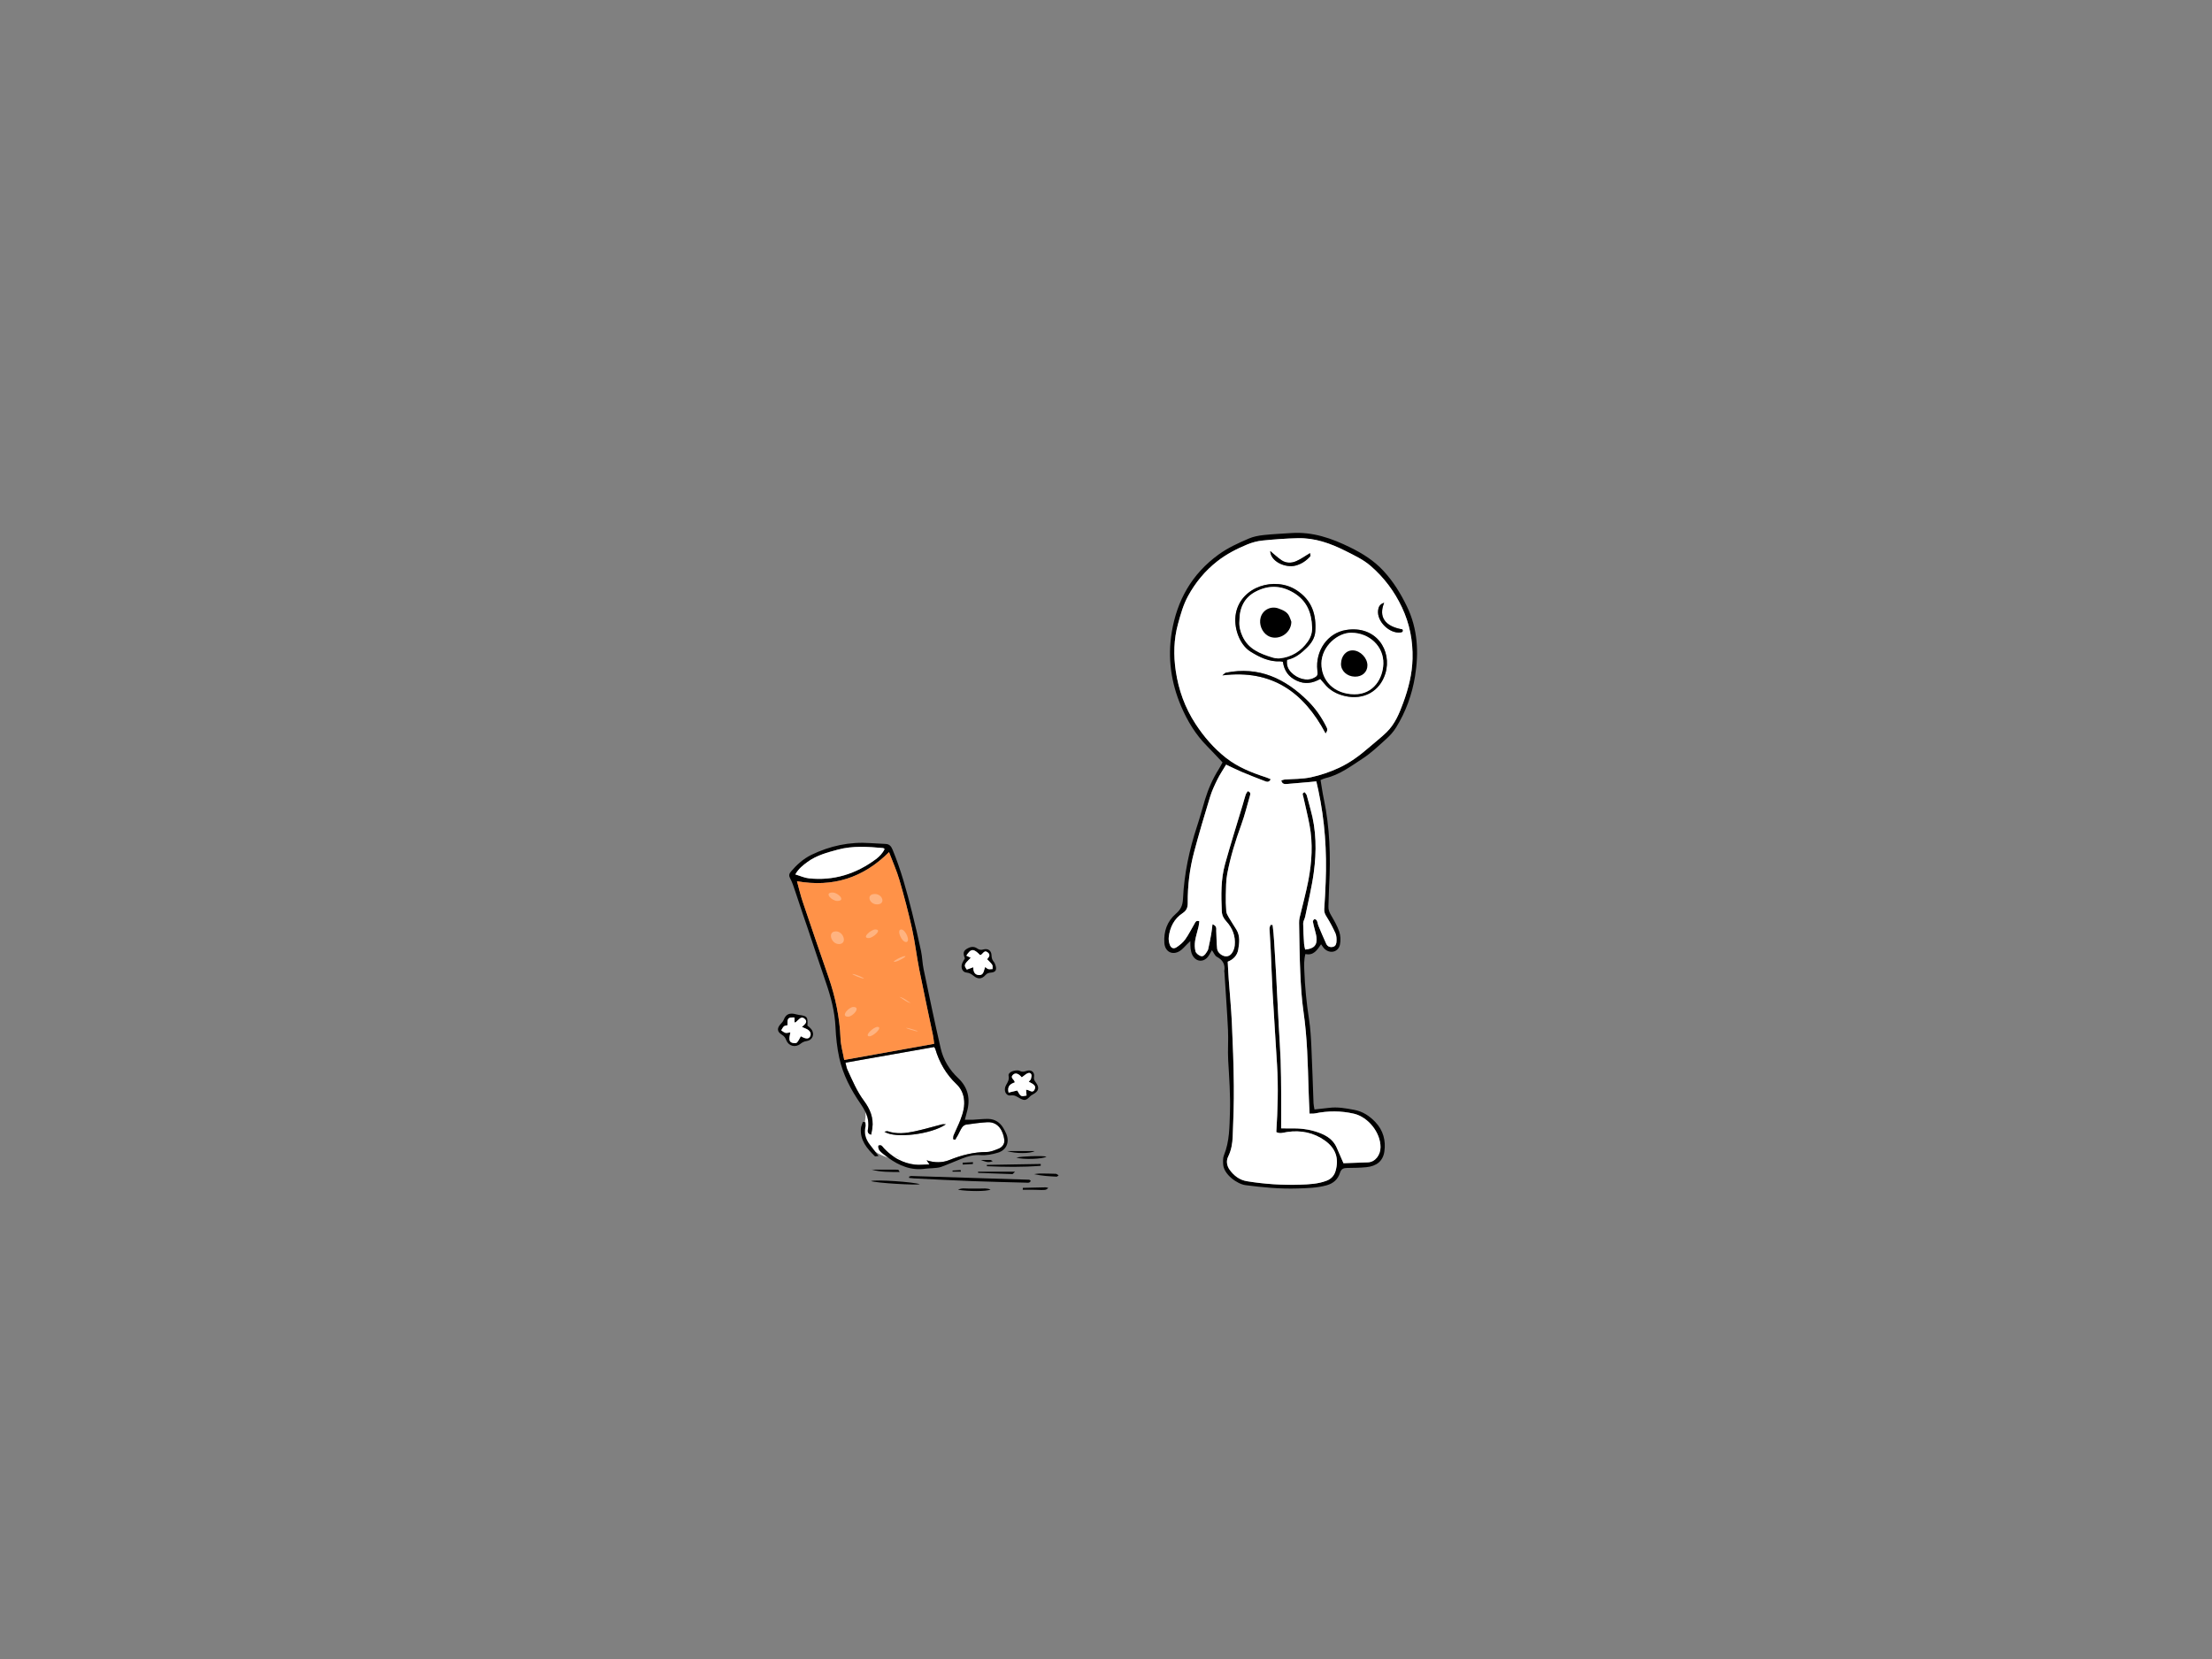 <?xml version="1.0" encoding="utf-8"?>
<!-- Generator: Adobe Illustrator 17.0.0, SVG Export Plug-In . SVG Version: 6.00 Build 0)  -->
<!DOCTYPE svg PUBLIC "-//W3C//DTD SVG 1.1//EN" "http://www.w3.org/Graphics/SVG/1.1/DTD/svg11.dtd">
<svg version="1.1" id="Layer_1" xmlns="http://www.w3.org/2000/svg" xmlns:xlink="http://www.w3.org/1999/xlink" x="0px" y="0px"
	 width="800px" height="600px" viewBox="0 0 800 600" enable-background="new 0 0 800 600" xml:space="preserve">
<rect x="0" y="0" width="800" height="600" fill="#808080" stroke="none"/>
<g>
	<path fill="#FFFFFF" d="M363.218,412.142c-0.38-2.89-2.04-6.54-6.22-6.28c-2.54,0.16-5.08,0.5-7.6,0.87
		c-0.53,0.08-1.13,0.54-1.45,1c-0.59,0.84-0.97,1.82-1.47,2.73c-0.32,0.6-0.69,1.18-1.04,1.76c-0.23-0.08-0.47-0.16-0.71-0.24
		c0.06-0.48,0.01-1.01,0.2-1.44c0.77-1.84,1.69-3.62,2.41-5.48c0.98-2.54,1.72-5.14,1.25-7.94c-0.33-1.98-1.25-3.7-2.64-5.02
		c-3.77-3.56-6.24-7.84-7.69-12.77c-0.07-0.21-0.24-0.39-0.41-0.67c-10.6,1.87-21.19,3.73-32.07,5.66c0.26,1.02,0.35,1.8,0.66,2.47
		c1.81,3.92,3.45,7.9,6.07,11.4c2.14,2.88,3.5,6.11,2.98,9.85c-0.1,0.74-0.28,1.48-0.44,2.34c-1.36-0.39-1.27-1.29-1.14-2
		c0.2-1.09,0.2-2.12,0.06-3.1c-0.16-1.09-0.51-2.12-0.99-3.12c0.15,1.25,0.01,2.45-0.18,3.71c0.06,0.01,0.11,0.02,0.17,0.03
		c0.01,0.56,0.14,1.14,0.02,1.67c-0.56,2.46,0.16,4.56,1.66,6.48c0.62,0.79,1.24,1.6,1.91,2.48c1.38,0.92,3.03,1.64,4.62,2.15
		c-0.63-0.45-1.26-0.93-1.87-1.43c-0.37-0.3-0.77-0.63-1.08-1.01c-0.41-0.5-0.67-1.11-0.54-1.91c1.19-0.49,1.48,0.43,1.99,0.96
		c1.04,1.1,2.16,2.08,3.36,2.9c0.56,0.13,1.12,0.23,1.68,0.29c0.52,0.06,0.62,0.72,0.3,0.92c1.78,0.93,3.74,1.55,5.86,1.8
		c1.63,0.19,3.31-0.04,5.27-0.08c-0.48-0.71-0.75-1.1-1.02-1.49c2.84,0.93,5.64,0.95,8.28-0.11c4.35-1.76,8.76-2.87,13.47-2.89
		c1.39-0.01,2.8-0.62,4.14-1.13C362.488,414.932,363.428,413.722,363.218,412.142z M319.858,409.302c0.55-0.09,0.92-0.26,1.19-0.17
		c3.24,1.1,6.5,0.74,9.71,0.05c3.35-0.72,6.64-1.7,9.96-2.55c0.28-0.08,0.6-0.01,1.37-0.01
		C336.868,410.262,323.658,411.852,319.858,409.302z"/>
	<path fill="#FFFFFF" d="M312.518,400.212c-0.22-0.61,0.75-0.87,0.97-0.27c0.54,1.45,0.79,3.04,0.59,4.6
		c-0.03,0.24-0.07,0.49-0.11,0.74c-0.16-1.09-0.51-2.12-0.99-3.12C312.908,401.532,312.768,400.882,312.518,400.212z"/>
	<path fill="#FFFFFF" d="M314.648,414.052c0.62,0.79,1.24,1.6,1.91,2.48c-1.16-0.77-2.12-1.67-2.7-2.69
		c-1.1-1.95-1.61-3.87-1.33-6.09c0.08-0.65,0.18-1.27,0.27-1.88c0.06,0.01,0.11,0.02,0.17,0.03c0.01,0.56,0.14,1.14,0.02,1.67
		C312.428,410.032,313.148,412.132,314.648,414.052z"/>
	<path fill="#FFFFFF" d="M325.018,419.402c-0.08,0.07-0.18,0.09-0.3,0.08c-1.03-0.12-2.26-0.39-3.54-0.8
		c-0.63-0.45-1.26-0.93-1.87-1.43c-0.37-0.3-0.77-0.63-1.08-1.01c1.47,0.92,3.13,1.58,4.81,1.95c0.56,0.13,1.12,0.23,1.68,0.29
		C325.238,418.542,325.338,419.202,325.018,419.402z"/>
	<path d="M363.888,409.972c-0.3-0.66-0.62-1.31-0.98-1.93c-1.22-2.08-3.04-3.31-5.46-3.37c-1.82-0.04-3.65,0.2-5.48,0.29
		c-0.92,0.04-1.84,0-3.01,0c0.28-1.08,0.48-1.92,0.72-2.75c1.37-4.71,0.47-8.89-3.13-12.29c-3.19-3-5.38-6.61-6.34-10.8
		c-2.19-9.49-4.17-19.02-6.16-28.56c-0.46-2.18-0.49-4.45-0.95-6.64c-0.99-4.68-2.08-9.35-3.25-13.99
		c-1.93-7.67-3.99-15.3-7.03-22.63c-0.51-1.25-1.15-2.03-2.55-2.08c-1.84-0.07-3.67-0.17-5.5-0.3c-7.51-0.54-14.62,0.99-21.35,4.26
		c-2.9,1.42-5.28,3.58-7.37,6.04c-0.72,0.83-0.81,1.51-0.23,2.55c0.76,1.38,1.22,2.94,1.74,4.45c0.98,2.87,1.91,5.75,2.88,8.63
		c0.56,1.66,1.15,3.32,1.71,4.98c2.16,6.44,4.28,12.89,6.49,19.31c1.84,5.31,3.27,10.66,3.53,16.32c0.17,3.74,0.57,7.51,1.37,11.15
		c1.33,6.07,4.2,11.53,7.72,16.62c0.66,0.96,1.26,1.93,1.72,2.93c0.48,1,0.83,2.03,0.99,3.12c0.14,0.98,0.14,2.01-0.06,3.1
		c-0.13,0.71-0.22,1.61,1.14,2c0.16-0.86,0.34-1.6,0.44-2.34c0.52-3.74-0.84-6.97-2.98-9.85c-2.62-3.5-4.26-7.48-6.07-11.4
		c-0.31-0.67-0.4-1.45-0.66-2.47c10.88-1.93,21.47-3.79,32.07-5.66c0.17,0.28,0.34,0.46,0.41,0.67c1.45,4.93,3.92,9.21,7.69,12.77
		c1.39,1.32,2.31,3.04,2.64,5.02c0.47,2.8-0.27,5.4-1.25,7.94c-0.72,1.86-1.64,3.64-2.41,5.48c-0.19,0.43-0.14,0.96-0.2,1.44
		c0.24,0.08,0.48,0.16,0.71,0.24c0.35-0.58,0.72-1.16,1.04-1.76c0.5-0.91,0.88-1.89,1.47-2.73c0.32-0.46,0.92-0.92,1.45-1
		c2.52-0.37,5.06-0.71,7.6-0.87c4.18-0.26,5.84,3.39,6.22,6.28c0.21,1.58-0.73,2.79-2.2,3.36c-1.34,0.51-2.75,1.12-4.14,1.13
		c-4.71,0.02-9.12,1.13-13.47,2.89c-2.64,1.06-5.44,1.04-8.28,0.11c0.27,0.39,0.54,0.78,1.02,1.49c-1.96,0.04-3.64,0.27-5.27,0.08
		c-2.12-0.25-4.08-0.87-5.86-1.8c-0.68-0.35-1.34-0.76-1.98-1.21c-1.2-0.82-2.32-1.8-3.36-2.9c-0.51-0.53-0.8-1.45-1.99-0.96
		c-0.13,0.8,0.13,1.41,0.54,1.91c0.31,0.38,0.71,0.71,1.08,1.01c0.61,0.5,1.24,0.98,1.87,1.43c4,2.9,8.38,4.78,13.69,3.97
		c0.79-0.12,1.6-0.07,2.39-0.16c1.03-0.11,2.11-0.11,3.06-0.45c2.55-0.93,5.03-2.03,7.56-3.02c2.15-0.84,4.28-1.44,6.72-1.25
		c2.09,0.15,4.31-0.28,6.34-0.9C364.078,415.922,365.218,412.942,363.888,409.972z M292.008,311.762c3.29-2.42,7.15-3.44,11.01-4.48
		c5.42-1.46,10.9-1.05,16.39-0.57c0.13,0.01,0.25,0.16,0.52,0.35c-0.7,1.51-1.9,2.73-3.16,3.67c-7.19,5.34-15.25,7.88-24.23,6.93
		c-1.61-0.17-3.15-0.9-4.9-1.42C288.838,314.132,290.418,312.942,292.008,311.762z M305.328,383.342c-0.47-2.63-1.24-5.19-1.34-7.77
		c-0.31-7.66-1.86-15.03-4.36-22.24c-3.14-9.05-6.26-18.11-9.31-27.19c-0.81-2.4-1.38-4.88-2.08-7.43
		c12.94,2.26,23.92-1.16,33.29-10.53c1.34,3.56,2.79,6.75,3.76,10.09c1.69,5.82,3.25,11.69,4.56,17.61
		c1.09,4.9,1.65,9.92,2.63,14.85c1.57,7.9,3.29,15.77,4.93,23.66c0.19,0.92,0.27,1.86,0.45,3.11
		C326.948,379.462,316.228,381.382,305.328,383.342z"/>
	<path fill="#FFFFFF" d="M319.929,307.063c-0.7,1.51-1.9,2.73-3.16,3.67c-7.19,5.34-15.25,7.88-24.23,6.93
		c-1.61-0.17-3.15-0.9-4.9-1.42c1.2-2.11,2.78-3.3,4.37-4.48c3.29-2.42,7.15-3.44,11.01-4.48c5.42-1.46,10.9-1.05,16.39-0.57
		C319.539,306.723,319.659,306.873,319.929,307.063z"/>
	<path fill="#FF9248" d="M337.859,377.503c-10.91,1.96-21.63,3.88-32.53,5.84c-0.47-2.63-1.24-5.19-1.34-7.77
		c-0.31-7.66-1.86-15.03-4.36-22.24c-3.14-9.05-6.26-18.11-9.31-27.19c-0.81-2.4-1.38-4.88-2.08-7.43
		c12.94,2.26,23.92-1.16,33.29-10.53c1.34,3.56,2.79,6.75,3.76,10.09c1.69,5.82,3.25,11.69,4.56,17.61
		c1.09,4.9,1.65,9.92,2.63,14.85c1.57,7.9,3.29,15.77,4.93,23.66C337.599,375.313,337.679,376.253,337.859,377.503z"/>
	<path d="M374.608,391.472c-0.51-0.67-0.79-1.13-0.64-2.07c0.28-1.69-1.03-2.67-2.69-2.1c-0.89,0.3-1.63,0.47-2.49-0.01
		c-0.32-0.19-0.77-0.15-0.93-0.17c-1.77,0.03-3.31,0.92-3.09,1.93c0.31,1.44-0.31,2.32-0.93,3.43c-1.02,1.85-0.05,3.96,1.69,3.69
		c1.41-0.22,2.2,0.43,3.21,0.99c1.78,1.01,2.38,0.86,3.85-0.69c0.25-0.27,0.59-0.47,0.93-0.64
		C375.678,394.682,376.048,393.372,374.608,391.472z M374.238,393.882c-0.77,1.88-2,0.14-3.15,0.25c0.07,0.75,0.12,1.43,0.18,2.09
		c-2.08,0.41-2.08,0.41-3.38-1.83c-1,0.25-2.02,0.49-3.12,0.76c-0.6-2.35,0.7-3.16,2.24-3.69c-0.05-1.06-1.88-1.6-0.62-2.78
		c0.86-0.79,1.96-0.46,3.15,0.95c0.49-0.37,0.98-0.77,1.49-1.12c0.63-0.44,1.41-0.78,1.9-0.06c0.27,0.39,0.07,1.16-0.06,1.73
		c-0.08,0.33-0.45,0.59-0.81,1.03C374.178,392.252,374.668,392.862,374.238,393.882z"/>
	<path fill="#FFFFFF" d="M374.238,393.882c-0.77,1.88-2,0.14-3.15,0.25c0.07,0.75,0.12,1.43,0.18,2.09
		c-2.08,0.41-2.08,0.41-3.38-1.83c-1,0.25-2.02,0.49-3.12,0.76c-0.6-2.35,0.7-3.16,2.24-3.69c-0.05-1.06-1.88-1.6-0.62-2.78
		c0.86-0.79,1.96-0.46,3.15,0.95c0.49-0.37,0.98-0.77,1.49-1.12c0.63-0.44,1.41-0.78,1.9-0.06c0.27,0.39,0.07,1.16-0.06,1.73
		c-0.08,0.33-0.45,0.59-0.81,1.03C374.178,392.252,374.668,392.862,374.238,393.882z"/>
	<path d="M360.098,349.332c-0.15-0.52-0.35-1.09-0.7-1.5c-0.6-0.7-0.77-1.42-0.8-2.36c-0.05-1.68-1.32-2.57-2.93-2.09
		c-0.89,0.26-1.51,0.15-2.21-0.34c-1.38-0.97-2.72-0.59-4,0.25c-1.43,0.93-0.88,2.19-0.5,3.32c-0.39,0.72-0.82,1.31-1.04,1.98
		c-0.49,1.49,0.22,3.03,1.61,3.14c1.14,0.1,1.85,0.6,2.67,1.26c1.51,1.21,2.91,1.11,4.19-0.33c0.6-0.68,1.19-0.84,2.03-0.91
		C360.028,351.612,360.508,350.862,360.098,349.332z M358.968,350.472c-0.51,0.01-1.04,0.11-1.53,0.01
		c-0.35-0.07-0.64-0.41-1.14-0.76c-0.54,1.27-0.45,3.04-2.3,2.92c-1.56-0.11-2-1.29-2-2.83c-0.92,0.33-1.64,0.59-2.34,0.85
		c-1.12-1.61-1.07-1.78,1.42-4.28c-0.65-0.31-1.16-0.56-1.59-0.76c1.69-2.64,2.65-2.62,4.96-0.21c1-0.05,1.34-2.09,2.76-0.98
		c1.21,0.95,0.37,1.79-0.21,2.47c0.71,0.76,1.4,1.33,1.85,2.04C359.098,349.322,358.948,349.952,358.968,350.472z"/>
	<path fill="#FFFFFF" d="M358.968,350.472c-0.51,0.01-1.04,0.11-1.53,0.01c-0.35-0.07-0.64-0.41-1.14-0.76
		c-0.54,1.27-0.45,3.04-2.3,2.92c-1.56-0.11-2-1.29-2-2.83c-0.92,0.33-1.64,0.59-2.34,0.85c-1.12-1.61-1.07-1.78,1.42-4.28
		c-0.65-0.31-1.16-0.56-1.59-0.76c1.69-2.64,2.65-2.62,4.96-0.21c1-0.05,1.34-2.09,2.76-0.98c1.21,0.95,0.37,1.79-0.21,2.47
		c0.71,0.76,1.4,1.33,1.85,2.04C359.098,349.322,358.948,349.952,358.968,350.472z"/>
	<path d="M293.358,372.152c-0.4-0.49-0.93-0.86-1.35-1.25c0.21-3.12-0.12-3.49-3.11-3.85c-0.62-0.07-1.23-0.33-1.85-0.41
		c-1.92-0.25-2.9,0.41-3.64,2.25c-0.2,0.48-0.55,0.91-0.92,1.29c-1.57,1.62-1.54,2.93,0.33,4.07c0.81,0.5,1.2,1.06,1.54,1.93
		c0.85,2.16,3.29,2.8,5.13,1.33c0.72-0.58,1.38-0.87,2.29-1.02C293.968,376.152,294.768,373.862,293.358,372.152z M293.058,374.672
		c-0.4,1.02-1.33,1.17-2.81,0.43c-0.14-0.07-0.27-0.18-0.41-0.25c-0.06-0.03-0.15-0.02-0.24-0.03c-0.44,0.76-0.79,1.62-1.39,2.24
		c-0.28,0.28-1.08,0.22-1.59,0.1c-1.19-0.3-1.37-1.15-0.77-3.79c-0.76,0.09-1.32,0.3-1.79,0.17c-0.55-0.15-1.02-0.59-1.52-0.91
		c0.32-0.49,0.56-1.08,0.98-1.45c0.32-0.27,0.88-0.28,1.31-0.4c-0.13-2.58,0.13-2.87,2.53-2.79v1.8c0.24-0.06,0.39-0.06,0.48-0.13
		c0.47-0.41,0.9-0.87,1.38-1.26c0.68-0.55,1.32-0.43,1.91,0.17c0.64,0.65,0.5,1.28-0.08,1.88c-0.27,0.28-0.56,0.53-1.01,0.97
		c0.61,0.26,1.08,0.45,1.54,0.66C292.898,372.672,293.448,373.652,293.058,374.672z"/>
	<path fill="#FFFFFF" d="M293.058,374.672c-0.4,1.02-1.33,1.17-2.81,0.43c-0.14-0.07-0.27-0.18-0.41-0.25
		c-0.06-0.03-0.15-0.02-0.24-0.03c-0.44,0.76-0.79,1.62-1.39,2.24c-0.28,0.28-1.08,0.22-1.59,0.1c-1.19-0.3-1.37-1.15-0.77-3.79
		c-0.76,0.09-1.32,0.3-1.79,0.17c-0.55-0.15-1.02-0.59-1.52-0.91c0.32-0.49,0.56-1.08,0.98-1.45c0.32-0.27,0.88-0.28,1.31-0.4
		c-0.13-2.58,0.13-2.87,2.53-2.79v1.8c0.24-0.06,0.39-0.06,0.48-0.13c0.47-0.41,0.9-0.87,1.38-1.26c0.68-0.55,1.32-0.43,1.91,0.17
		c0.64,0.65,0.5,1.28-0.08,1.88c-0.27,0.28-0.56,0.53-1.01,0.97c0.61,0.26,1.08,0.45,1.54,0.66
		C292.898,372.672,293.448,373.652,293.058,374.672z"/>
	<path d="M328.778,425.543c0.276-0.078,0.554-0.231,0.828-0.222c14.188,0.432,28.375,0.877,42.562,1.337
		c0.187,0.006,0.367,0.218,0.638,0.389c-0.407,0.928-1.175,0.693-1.825,0.676c-6.598-0.178-13.199-0.317-19.794-0.569
		c-6.851-0.262-13.697-0.636-20.545-0.969c-0.616-0.03-1.228-0.118-1.842-0.179C328.792,425.851,328.785,425.697,328.778,425.543z"
		/>
	<path d="M342.088,406.622c-5.22,3.64-18.43,5.23-22.23,2.68c0.55-0.09,0.92-0.26,1.19-0.17c3.24,1.1,6.5,0.74,9.71,0.05
		c3.35-0.72,6.64-1.7,9.96-2.55C340.998,406.552,341.318,406.622,342.088,406.622z"/>
	<path d="M317.738,418.072c-0.71,0.05-1.19,0.23-1.35,0.08c-2.83-2.79-5.4-5.74-5.03-10.11c0.07-0.78,0.47-1.53,0.71-2.3
		c0.24,0.04,0.49,0.08,0.73,0.13c0.06,0.01,0.11,0.02,0.17,0.03c0.01,0.56,0.14,1.14,0.02,1.67c-0.56,2.46,0.16,4.56,1.66,6.48
		c0.62,0.79,1.24,1.6,1.91,2.48C316.938,417.022,317.318,417.532,317.738,418.072z"/>
	<path d="M314.993,427.144c2.099-0.611,15.515,0.354,17.667,1.138C331.464,428.711,316.856,427.862,314.993,427.144z"/>
	<path d="M376.381,421.621c-6.48,0.544-12.967,0.422-19.455,0.158c-0.003-0.16-0.005-0.321-0.008-0.481
		c6.495-0.111,12.99-0.221,19.485-0.332C376.396,421.185,376.388,421.403,376.381,421.621z"/>
	<path d="M325.387,423.883c-3.563-0.029-6.875,0.054-10.133-0.875c3.188,0,6.375-0.006,9.563,0.024
		C324.941,423.033,325.063,423.386,325.387,423.883z"/>
	<path d="M364.213,416.304c3.528,0,6.583,0,9.995,0C372.505,417.265,367.375,417.243,364.213,416.304z"/>
	<path d="M369.924,429.606c2.755-0.067,5.51-0.142,8.265-0.191c0.294-0.005,0.591,0.138,0.946,0.227
		c-0.924,0.829-0.923,0.809-4.615,0.669c-1.54-0.059-3.083-0.01-4.625-0.01C369.905,430.069,369.914,429.837,369.924,429.606z"/>
	<path d="M378.477,418.315c-1.354,0.899-8.476,1.128-10.907,0.35C369.601,418.154,377.002,417.917,378.477,418.315z"/>
	<path d="M353.714,423.77c4.307,0,8.614,0,13.376,0c-0.557,0.504-0.768,0.857-0.967,0.851c-4.118-0.119-8.234-0.279-12.351-0.431
		C353.753,424.05,353.733,423.91,353.714,423.77z"/>
	<path d="M358.241,430.225c-1.334,0.703-8.174,0.69-11.781,0.057c1.492-0.739,2.714-0.396,3.877-0.417
		c1.354-0.024,2.709-0.027,4.063-0.003C355.601,429.882,356.849,429.63,358.241,430.225z"/>
	<path d="M382.871,425.058c-0.363,0.257-0.546,0.5-0.718,0.492c-2.701-0.126-5.401-0.285-8.147-0.897
		c0.638-0.081,1.277-0.228,1.915-0.229c1.969-0.005,3.938,0.026,5.905,0.096C382.134,424.531,382.431,424.823,382.871,425.058z"/>
	<path d="M351.857,420.971c-1.223,0.071-2.445,0.142-3.668,0.213c-0.013-0.225-0.026-0.45-0.038-0.675
		c1.246-0.064,2.493-0.129,3.739-0.193C351.878,420.534,351.867,420.753,351.857,420.971z"/>
	<path d="M354.716,419.516c1.166,0,2.333-0.012,3.498,0.012c0.179,0.004,0.355,0.173,0.826,0.418
		C357.282,420.72,356.013,419.974,354.716,419.516z"/>
	<path d="M347.525,423.735c-1.007,0-2.013,0-3.02,0c-0.005-0.131-0.01-0.263-0.015-0.394c0.971-0.06,1.942-0.12,2.913-0.181
		C347.443,423.352,347.484,423.544,347.525,423.735z"/>
	<path fill="#FFB380" d="M317.36,371.39c-1.497,0-4.967,3.403-2.918,3.403C315.939,374.792,319.409,371.39,317.36,371.39z"/>
	<path fill="#FFB380" d="M325.19,360.552c0.478,0,2.878,2.206,4.292,2.206C329.004,362.758,326.605,360.552,325.19,360.552z"/>
	<path fill="#FFB380" d="M327.769,371.741c-0.529,0,3.137,1.271,4.137,1.271C332.435,373.012,328.77,371.741,327.769,371.741z"/>
	<path fill="#FFB380" d="M308.357,352.26c-0.63,0,3.012,1.637,4.01,1.637C312.997,353.897,309.354,352.26,308.357,352.26z"/>
	<path fill="#FFB380" d="M327.286,345.779c-1.081,0-4.896,2.091-3.83,2.091C324.537,347.871,328.352,345.779,327.286,345.779z"/>
	<path fill="#FFB380" d="M316.547,336.152c-1.501,0-5.14,3.12-2.364,3.12C315.683,339.272,319.322,336.152,316.547,336.152z"/>
	<path fill="#FFB380" d="M302.321,336.844c-3.18,0-1.739,4.595,1.072,4.595C306.573,341.439,305.132,336.844,302.321,336.844z"/>
	<path fill="#FFB380" d="M316.419,323.326c-3.293,0-2.057,3.758,0.751,3.758C320.462,327.084,319.227,323.326,316.419,323.326z"/>
	<path fill="#FFB380" d="M301.121,322.79c-3.278,0-0.297,3.043,1.686,3.043C306.085,325.833,303.104,322.79,301.121,322.79z"/>
	<path fill="#FFB380" d="M325.93,336.156c-1.78,0,0.096,4.542,1.74,4.542C329.45,340.698,327.574,336.156,325.93,336.156z"/>
	<path fill="#FFB380" d="M308.635,364.186c-1.691,0-4.797,3.515-1.907,3.515C308.419,367.701,311.525,364.186,308.635,364.186z"/>
	<path d="M508.812,219.273c-2.253-4.643-4.911-8.942-8.406-12.743c-3.407-3.72-7.559-6.33-12.038-8.535
		c-6.742-3.328-13.688-5.739-21.367-5.21c-3.344,0.232-6.686,0.363-10.012,0.725c-1.803,0.204-3.678,0.546-5.329,1.263
		c-3.794,1.635-7.539,3.311-10.955,5.792c-9.683,7.03-15.031,16.544-16.94,28.167c-1.504,9.229-0.243,18.158,3.413,26.732
		c2.273,5.314,5.232,10.217,9.353,14.357c1.902,1.908,3.714,3.904,5.615,5.912c-0.483,0.863-0.905,1.727-1.417,2.53
		c-2.14,3.409-3.742,7.047-4.908,10.88c-0.987,3.206-1.824,6.454-2.88,9.639c-2.824,8.54-4.671,17.284-5.091,26.259
		c-0.115,2.409-0.797,3.899-2.579,5.433c-3.15,2.715-4.443,6.396-4.163,10.531c0.214,3.213,2.893,4.612,5.588,2.931
		c0.989-0.606,1.744-1.605,2.605-2.422l1.197-1.163c0.033,1.131-0.008,1.94,0.101,2.722c0.119,0.782,0.267,1.604,0.617,2.289
		c1.342,2.67,4.28,2.792,5.917,0.296c0.429-0.654,0.79-1.349,1.179-2.013c0.686,0.95,1.061,2.016,1.795,2.406
		c2.184,1.152,3.07,2.795,2.665,5.189c-0.032,0.15,0.055,0.311,0.063,0.471c0.44,6.937,0.959,13.865,1.289,20.811
		c0.177,3.663-0.137,7.359,0.07,11.032c0.36,6.216,0.83,12.433,0.63,18.671c-0.177,5.268-0.113,10.55-2.166,15.58
		c-0.394,0.974-0.341,2.175-0.287,3.266c0.196,3.713,5.157,7.165,8.052,7.547c6.279,0.821,12.561,1.412,18.884,1.204
		c3.502-0.119,7.003-0.188,10.458-1.138c2.51-0.694,4.122-2.21,4.846-4.5c0.482-1.503,1.306-1.761,2.616-1.782
		c2.321-0.026,4.641-0.043,6.945-0.279c3.696-0.367,6.003-2.223,6.503-5.666c0.577-3.952-0.419-7.657-3.236-10.628
		c-2.108-2.211-4.525-3.856-7.716-4.452c-3.002-0.554-5.945-1.096-9-0.72c-1.723,0.215-3.446,0.39-5.319,0.593
		c-0.137-0.862-0.318-1.545-0.347-2.245c-0.262-6.785-0.453-13.568-0.775-20.354c-0.152-3.342-0.343-6.706-0.855-10.013
		c-0.895-5.853-1.5-11.733-1.704-17.646c-0.073-1.882-0.165-3.793,0.387-5.965c2.951,0.673,4.271-1.448,5.682-3.528
		c0.461,0.647,0.734,1.141,1.108,1.526c2.02,2.079,5.171,1.365,5.721-1.447c0.292-1.496,0.217-3.237-0.272-4.674
		c-0.72-2.091-1.872-4.048-2.994-5.974c-0.596-1.009-0.962-1.964-0.905-3.143c0.126-2.468,0.112-4.949,0.247-7.417
		c0.593-10.573,0.256-21.079-1.934-31.481c-0.478-2.237-0.775-4.502-1.162-6.788c0.754-0.289,1.248-0.562,1.78-0.684
		c5.118-1.176,9.224-4.347,13.474-7.105c3.12-2.035,5.858-4.686,8.645-7.196c1.287-1.161,2.477-2.524,3.398-3.991
		c3.543-5.699,5.804-11.967,6.869-18.532C513.171,235.938,512.754,227.411,508.812,219.273z M507.517,254.098
		c-1.427,3.91-3.013,7.777-6.066,10.743c-2.059,2-4.355,3.747-6.522,5.636c-3.261,2.843-6.759,5.403-10.666,7.216
		c-3.222,1.493-6.679,2.673-10.151,3.423c-3.09,0.675-6.349,0.558-9.533,0.812c-0.35,0.025-0.703,0.2-1.175,0.343
		c0.282,1.264,1.121,1.346,2.002,1.269c2.784-0.22,5.568-0.479,8.351-0.719c0.701-0.06,1.402-0.15,2.314-0.237
		c0.263,1.164,0.508,2.228,0.742,3.301c2.332,10.925,3.092,21.977,2.64,33.122c-0.138,3.268-0.285,6.547-0.522,9.813
		c-0.076,1.129,0.332,1.915,0.919,2.834c1.183,1.877,2.224,3.862,3.145,5.886c0.378,0.836,0.413,1.886,0.379,2.826
		c-0.032,0.86-0.227,1.827-1.29,2.071c-1.054,0.245-1.969-0.118-2.425-1.085c-0.999-2.175-1.927-4.379-2.845-6.582
		c-0.241-0.594-0.282-1.264-0.554-1.828c-0.126-0.272-0.661-0.59-0.883-0.513c-0.261,0.096-0.589,0.612-0.553,0.892
		c0.136,0.942,0.443,1.867,0.659,2.8c0.227,0.923,0.513,1.848,0.63,2.789c0.349,2.865-0.851,4.218-4.076,4.512
		c-0.13-0.662-0.34-1.335-0.39-2.026c-0.154-2.462-0.318-4.945-0.333-7.415c0.002-0.82,0.554-1.632,0.726-2.48
		c1.077-5.315,2.384-10.597,3.112-15.967c1.041-7.646,0.952-15.308-1.179-22.83c-0.476-1.687-0.871-3.403-1.367-5.08
		c-0.124-0.422-0.499-0.757-0.734-1.111c-1.155,0.333-0.635,1.041-0.523,1.582c0.75,3.431,1.611,6.844,2.261,10.294
		c1.273,6.689,0.836,13.384-0.42,20.016c-0.866,4.538-2.121,9-3.176,13.505c-0.139,0.608-0.188,1.257-0.177,1.888
		c0.113,5.992,0.156,11.984,0.43,17.968c0.212,4.704,0.483,9.428,1.156,14.078c1.373,9.441,1.566,18.935,1.848,28.44
		c0.071,2.711,0.222,5.414,0.357,8.476c0.58-0.022,1.319,0.049,2.022-0.091c4.685-0.962,9.345-0.964,14.03,0.123
		c5.133,1.205,9.622,6.8,9.606,12.091c-0.001,2.82-1.899,5.413-4.59,5.494c-3.022,0.096-6.044,0.212-8.805,0.312
		c-0.881-2.013-1.646-3.724-2.371-5.445c-1.546-3.723-4.815-5.17-8.341-6.191c-1.524-0.442-3.12-0.695-4.708-0.848
		c-1.658-0.154-3.329-0.078-4.999-0.103l-2.13-0.031c0.01-4.15,0.049-8.21,0.018-12.261c-0.03-4.161-0.05-8.312-0.199-12.464
		c-0.151-4.073-0.452-8.137-0.673-12.211c-0.221-4.074-0.422-8.147-0.633-12.211c-0.22-4.154-0.38-8.306-0.68-12.451
		c-0.292-3.985-0.374-7.996-0.917-11.955c-0.25-0.004-0.51-0.007-0.76-0.021c-0.127,0.468-0.383,0.924-0.36,1.385
		c0.113,2.552,0.316,5.095,0.439,7.657c0.245,5.184,0.39,10.367,0.685,15.552c0.494,8.698,1.088,17.377,1.602,26.076
		c0.493,8.068,0.236,16.125-0.271,24.249c1.29,0.719,2.608,0.178,3.921-0.013c4.961-0.748,9.658,0.23,13.667,3.108
		c3.989,2.868,5.096,6.504,3.862,10.937c-0.464,1.673-1.562,2.918-3.272,3.573c-3.047,1.166-6.26,1.309-9.442,1.423
		c-6.484,0.226-12.938-0.207-19.344-1.24c-2.704-0.439-4.701-2.008-6.241-4.111c-1.03-1.415-1.354-3.2-0.551-4.809
		c1.134-2.294,1.529-4.738,1.634-7.187c0.259-6.147,0.468-12.294,0.407-18.446c-0.07-7.592-0.36-15.177-0.71-22.763
		c-0.244-5.264-0.768-10.512-1.142-15.768c-0.15-2.063-0.24-4.134-0.358-6.316c2.132-0.819,3.465-2.36,3.804-4.375
		c0.405-2.415,0.732-4.95-0.675-7.241c-0.909-1.483-1.878-2.928-2.756-4.43c-0.39-0.676-0.839-1.432-0.898-2.183
		c-0.161-1.973-0.213-3.974-0.164-5.963c0.077-2.549,0.045-5.15,0.521-7.633c1.148-6.044,2.953-11.918,5.077-17.708
		c1.25-3.442,2.122-7.02,3.143-10.545c0.179-0.628,0.259-1.297-0.827-1.582c-0.236,0.397-0.572,0.812-0.739,1.289
		c-0.398,1.214-0.716,2.46-1.083,3.685c-2.133,7.11-4.366,14.178-6.36,21.33c-1.561,5.598-1.435,11.371-1.188,17.115
		c0.059,1.421,0.633,2.579,1.607,3.634c2.255,2.443,3.403,5.34,3.074,8.716c-0.059,0.629-0.218,1.267-0.477,1.833
		c-0.703,1.56-1.662,2.216-2.871,2.109c-1.268-0.108-2.851-1.332-3.011-2.684c-0.239-2.133-0.207-4.303-0.327-6.445
		c-0.048-0.811,0.356-1.805-1.354-2.47c-0.17,1.358-0.276,2.506-0.483,3.653c-0.316,1.796-0.672,3.591-1.078,5.365
		c-0.107,0.448-0.422,0.854-0.678,1.26c-0.491,0.773-1.153,1.573-2.108,1.2c-0.726-0.29-1.616-0.984-1.806-1.666
		c-0.313-1.195-0.323-2.545-0.145-3.773c0.265-1.736,0.849-3.408,1.244-5.122c0.16-0.668,0.199-1.357,0.289-1.996
		c-1.244-0.428-1.456,0.399-1.794,0.984c-1.097,1.854-2.046,3.811-3.291,5.553c-0.806,1.129-1.96,2.082-3.122,2.855
		c-1.09,0.724-2.025,0.35-2.477-0.886c-0.317-0.875-0.483-1.887-0.369-2.806c0.422-3.564,1.956-6.602,5.005-8.618
		c1.454-0.959,1.88-2.053,1.855-3.764c-0.05-6.171,0.698-12.301,2.275-18.259c1.777-6.715,3.764-13.367,5.791-20.008
		c0.672-2.2,1.673-4.326,2.703-6.401c0.876-1.777,2.01-3.431,3.107-5.286c1.977,0.919,3.814,1.856,5.702,2.653
		c2.714,1.139,5.468,2.219,8.223,3.27c0.706,0.27,1.541,0.652,2.22-0.638c-0.567-0.238-1.083-0.496-1.63-0.674
		c-5.186-1.685-10.268-3.689-14.569-7.082c-4.331-3.423-7.931-7.556-10.984-12.231c-3.845-5.876-6.142-12.3-7.163-19.136
		c-0.847-5.693-0.744-11.442,0.818-17.1c0.95-3.467,1.9-6.913,3.647-10.088c2.691-4.891,6.122-9.062,10.563-12.538
		c3.328-2.602,6.975-4.469,10.799-6.054c1.751-0.725,3.658-1.237,5.541-1.43c4.207-0.429,8.432-0.738,12.664-0.847
		c6.233-0.17,11.934,1.873,17.424,4.643c3.127,1.586,6.327,3.052,9.023,5.391c4.83,4.191,8.568,9.145,11.314,14.976
		c2.794,5.931,3.996,12.069,3.831,18.577C510.727,243.743,509.391,248.974,507.517,254.098z"/>
	<path fill="#FFFFFF" d="M474.112,281.116c3.471-0.75,6.929-1.93,10.151-3.423c3.907-1.814,7.404-4.373,10.666-7.216
		c2.168-1.889,4.463-3.636,6.522-5.636c3.053-2.966,4.639-6.833,6.066-10.743c1.874-5.123,3.21-10.354,3.34-15.863
		c0.164-6.508-1.037-12.646-3.831-18.577c-2.746-5.83-6.484-10.785-11.314-14.976c-2.696-2.339-5.896-3.806-9.023-5.391
		c-5.49-2.77-11.191-4.813-17.424-4.643c-4.232,0.109-8.457,0.418-12.664,0.847c-1.883,0.193-3.79,0.705-5.541,1.43
		c-3.824,1.585-7.471,3.452-10.799,6.054c-4.441,3.476-7.872,7.647-10.563,12.538c-1.746,3.175-2.696,6.622-3.647,10.088
		c-1.562,5.658-1.665,11.407-0.818,17.1c1.021,6.836,3.318,13.259,7.163,19.136c3.053,4.675,6.653,8.807,10.984,12.231
		c4.301,3.393,9.383,5.396,14.569,7.082c0.547,0.178,1.064,0.435,1.63,0.674c-0.679,1.29-1.513,0.908-2.22,0.638
		c-2.755-1.05-5.51-2.13-8.223-3.27c-1.889-0.797-3.725-1.734-5.702-2.653c-1.097,1.854-2.231,3.508-3.107,5.286
		c-1.03,2.075-2.031,4.201-2.703,6.401c-2.026,6.641-4.013,13.293-5.791,20.008c-1.576,5.958-2.325,12.088-2.275,18.259
		c0.025,1.711-0.401,2.805-1.855,3.764c-3.049,2.016-4.584,5.054-5.005,8.618c-0.113,0.919,0.052,1.931,0.369,2.806
		c0.452,1.237,1.387,1.61,2.477,0.886c1.162-0.773,2.315-1.727,3.122-2.855c1.245-1.742,2.194-3.699,3.291-5.553
		c0.339-0.585,0.55-1.412,1.794-0.984c-0.089,0.639-0.129,1.328-0.289,1.996c-0.395,1.715-0.979,3.386-1.244,5.122
		c-0.178,1.228-0.168,2.578,0.145,3.773c0.19,0.683,1.08,1.376,1.806,1.666c0.955,0.374,1.616-0.427,2.108-1.2
		c0.256-0.406,0.572-0.812,0.678-1.26c0.406-1.774,0.762-3.569,1.078-5.365c0.207-1.147,0.313-2.296,0.483-3.653
		c1.71,0.665,1.306,1.659,1.354,2.47c0.119,2.142,0.088,4.312,0.327,6.445c0.16,1.353,1.743,2.576,3.011,2.684
		c1.209,0.107,2.168-0.549,2.871-2.109c0.258-0.566,0.417-1.204,0.477-1.833c0.329-3.376-0.819-6.273-3.074-8.716
		c-0.975-1.054-1.548-2.213-1.607-3.634c-0.247-5.744-0.373-11.517,1.188-17.115c1.994-7.152,4.227-14.22,6.36-21.33
		c0.368-1.225,0.686-2.47,1.083-3.685c0.167-0.478,0.503-0.893,0.739-1.289c1.086,0.286,1.006,0.955,0.827,1.582
		c-1.021,3.525-1.893,7.103-3.143,10.545c-2.124,5.79-3.929,11.664-5.077,17.708c-0.476,2.483-0.444,5.084-0.521,7.633
		c-0.049,1.99,0.002,3.991,0.164,5.963c0.059,0.751,0.508,1.507,0.898,2.183c0.878,1.503,1.847,2.947,2.756,4.43
		c1.407,2.291,1.08,4.826,0.675,7.241c-0.339,2.015-1.672,3.556-3.804,4.375c0.118,2.182,0.208,4.253,0.358,6.316
		c0.374,5.256,0.898,10.504,1.142,15.768c0.35,7.586,0.64,15.171,0.71,22.763c0.061,6.151-0.148,12.299-0.407,18.446
		c-0.105,2.449-0.501,4.893-1.634,7.187c-0.803,1.608-0.479,3.393,0.551,4.809c1.54,2.103,3.537,3.672,6.241,4.111
		c6.406,1.033,12.86,1.466,19.344,1.24c3.182-0.114,6.394-0.257,9.442-1.423c1.71-0.655,2.808-1.9,3.272-3.573
		c1.234-4.433,0.127-8.069-3.862-10.937c-4.009-2.878-8.705-3.857-13.667-3.108c-1.313,0.191-2.631,0.732-3.921,0.013
		c0.508-8.123,0.765-16.181,0.271-24.249c-0.514-8.698-1.108-17.378-1.602-26.076c-0.295-5.185-0.44-10.368-0.685-15.552
		c-0.123-2.562-0.326-5.105-0.439-7.657c-0.023-0.46,0.233-0.917,0.36-1.385c0.25,0.014,0.51,0.017,0.76,0.021
		c0.543,3.958,0.625,7.97,0.917,11.955c0.3,4.145,0.46,8.297,0.68,12.451c0.211,4.063,0.412,8.137,0.633,12.211
		c0.221,4.073,0.522,8.138,0.673,12.211c0.15,4.152,0.17,8.303,0.199,12.464c0.031,4.051-0.008,8.111-0.018,12.261l2.13,0.031
		c1.67,0.024,3.341-0.052,4.999,0.103c1.588,0.153,3.184,0.406,4.708,0.848c3.526,1.021,6.795,2.469,8.341,6.191
		c0.725,1.721,1.49,3.432,2.371,5.445c2.762-0.1,5.784-0.216,8.805-0.312c2.691-0.081,4.589-2.674,4.59-5.494
		c0.017-5.29-4.473-10.886-9.606-12.091c-4.685-1.088-9.345-1.086-14.03-0.123c-0.702,0.14-1.441,0.069-2.022,0.091
		c-0.136-3.062-0.286-5.765-0.357-8.476c-0.282-9.505-0.475-18.999-1.848-28.44c-0.673-4.65-0.944-9.375-1.156-14.078
		c-0.273-5.985-0.316-11.976-0.43-17.968c-0.011-0.63,0.039-1.28,0.177-1.888c1.055-4.505,2.31-8.968,3.176-13.505
		c1.256-6.632,1.693-13.327,0.42-20.016c-0.65-3.45-1.511-6.862-2.261-10.294c-0.112-0.541-0.632-1.249,0.523-1.582
		c0.235,0.353,0.61,0.689,0.734,1.111c0.496,1.677,0.891,3.393,1.367,5.08c2.131,7.522,2.22,15.184,1.179,22.83
		c-0.728,5.37-2.035,10.652-3.112,15.967c-0.172,0.847-0.724,1.66-0.726,2.48c0.014,2.47,0.178,4.953,0.333,7.415
		c0.05,0.691,0.26,1.364,0.39,2.026c3.225-0.293,4.425-1.646,4.076-4.512c-0.116-0.942-0.403-1.866-0.63-2.789
		c-0.217-0.933-0.523-1.858-0.659-2.8c-0.036-0.28,0.292-0.796,0.553-0.892c0.221-0.077,0.757,0.241,0.883,0.513
		c0.272,0.564,0.312,1.235,0.554,1.828c0.918,2.204,1.846,4.407,2.845,6.582c0.456,0.967,1.371,1.33,2.425,1.085
		c1.064-0.245,1.258-1.212,1.29-2.071c0.034-0.94-0.001-1.99-0.379-2.826c-0.921-2.024-1.962-4.009-3.145-5.886
		c-0.587-0.919-0.995-1.705-0.919-2.834c0.237-3.267,0.385-6.545,0.522-9.813c0.452-11.145-0.308-22.197-2.64-33.122
		c-0.234-1.073-0.479-2.137-0.742-3.301c-0.911,0.087-1.613,0.177-2.314,0.237c-2.784,0.24-5.568,0.499-8.351,0.719
		c-0.881,0.077-1.72-0.005-2.002-1.269c0.472-0.143,0.825-0.318,1.175-0.343C467.763,281.675,471.022,281.792,474.112,281.116z
		 M498.398,220.822c0.126-1.128,0.473-2.293,2.201-2.828c-2.125,5.19,0.346,8.566,6.601,9.637c0.329,0.735-0.035,1.03-0.716,1.11
		C502.557,229.223,497.981,224.786,498.398,220.822z M463.538,202.655c1.635,1.074,3.555,1.052,5.276,0.287
		c1.641-0.716,3.116-1.795,4.973-2.898c0.053,0.441,0.257,0.934,0.104,1.112c-1.444,1.649-3.201,2.834-5.34,3.393
		c-3.614,0.948-9.02-1.431-9.145-5.243C460.869,200.506,462.111,201.714,463.538,202.655z M447.011,221.667
		c1.929-9.563,14.054-13.258,21.842-8.244c5.638,3.632,7.273,8.836,6.833,15.021c-0.163,2.278-1.431,4.22-3.075,5.826
		c-2.019,1.961-4.145,3.76-7.134,4.377c-0.249,1.997,0.361,3.385,1.554,4.593c2.218,2.242,5.555,3.151,7.84,2.094
		c1.671-0.766,1.785-1.044,1.572-2.908c-0.778-7.052,3.676-13.508,10.362-14.581c10.957-1.771,16.733,7.523,14.244,15.698
		c-1.995,6.552-7.922,9.746-14.66,8.178c-3.02-0.704-5.491-2.06-7.416-4.468c-0.452-0.557-0.934-1.084-1.475-1.702
		c-2.803,1.56-5.5,2.03-8.5,0.637c-3.01-1.384-4.538-3.626-5.022-6.823c-0.369-0.075-0.667-0.19-0.958-0.174
		c-4.043,0.201-7.509-1.519-10.77-3.546C448.314,233.197,445.955,226.863,447.011,221.667z M442.093,244.258
		c0.748-0.579,0.983-0.906,1.274-0.962c11.946-2.407,21.511,2.142,29.753,10.352c2.662,2.659,4.797,5.75,6.488,9.135
		c0.563,1.138,0.533,1.148-0.175,2.428C471.576,250.446,460.107,242.009,442.093,244.258z"/>
	<path d="M486.805,227.845c-6.686,1.073-11.14,7.529-10.362,14.581c0.213,1.863,0.099,2.142-1.572,2.908
		c-2.285,1.057-5.623,0.149-7.84-2.094c-1.193-1.207-1.803-2.596-1.554-4.593c2.989-0.617,5.115-2.416,7.134-4.377
		c1.643-1.606,2.912-3.548,3.075-5.826c0.44-6.184-1.195-11.388-6.833-15.021c-7.788-5.013-19.913-1.319-21.842,8.244
		c-1.055,5.195,1.303,11.53,5.238,13.977c3.261,2.027,6.726,3.748,10.77,3.546c0.29-0.016,0.589,0.099,0.958,0.174
		c0.484,3.197,2.011,5.44,5.022,6.823c3,1.393,5.697,0.923,8.5-0.637c0.541,0.618,1.023,1.145,1.475,1.702
		c1.925,2.408,4.396,3.764,7.416,4.468c6.738,1.568,12.665-1.627,14.66-8.178C503.538,235.368,497.762,226.073,486.805,227.845z
		 M462.984,238.091c-0.922,0.107-1.94-0.038-2.836-0.321c-4.411-1.354-8.618-2.985-10.761-7.617
		c-0.834-1.802-1.288-3.599-1.13-5.537c-0.022-4.711,1.724-8.536,5.986-10.704c4.474-2.285,8.934-2.271,13.456,0.385
		c4.939,2.892,6.645,7.277,6.838,12.62c0.072,1.921-0.513,3.653-1.605,5.177C470.493,235.509,467.182,237.591,462.984,238.091z
		 M489.789,251.09c-7.35-0.066-11.919-5.003-11.87-11.153c0.05-6.21,5.922-11.165,10.822-11.094
		c6.52,0.035,11.73,4.921,11.569,11.189C500.176,245.16,496.888,251.163,489.789,251.09z"/>
	<path fill="#FFFFFF" d="M500.307,240.034c-0.13,5.13-3.42,11.13-10.52,11.06c-7.35-0.07-11.92-5.01-11.87-11.16
		c0.05-6.21,5.92-11.16,10.82-11.09C495.257,228.874,500.467,233.764,500.307,240.034z"/>
	<path fill="#FFFFFF" d="M474.537,226.914c0.07,1.92-0.51,3.66-1.61,5.18c-2.43,3.42-5.75,5.5-9.94,6c-0.92,0.1-1.94-0.04-2.84-0.32
		c-4.41-1.36-8.62-2.99-10.76-7.62c-0.83-1.8-1.29-3.6-1.13-5.54c-0.02-4.71,1.72-8.53,5.99-10.7c4.47-2.29,8.93-2.27,13.45,0.38
		C472.637,217.184,474.348,221.574,474.537,226.914z"/>
	<path d="M479.433,265.212c-7.857-14.765-19.326-23.202-37.34-20.953c0.748-0.579,0.983-0.906,1.274-0.962
		c11.946-2.407,21.511,2.142,29.753,10.352c2.662,2.659,4.797,5.75,6.488,9.135C480.172,263.922,480.142,263.932,479.433,265.212z"
		/>
	<path d="M473.891,201.155c-1.444,1.649-3.201,2.834-5.34,3.393c-3.614,0.948-9.02-1.431-9.145-5.243
		c1.463,1.201,2.705,2.409,4.132,3.35c1.635,1.074,3.555,1.052,5.276,0.287c1.641-0.716,3.116-1.795,4.973-2.898
		C473.84,200.484,474.043,200.977,473.891,201.155z"/>
	<path d="M506.484,228.74c-3.927,0.483-8.504-3.954-8.086-7.918c0.126-1.128,0.473-2.293,2.201-2.828
		c-2.125,5.19,0.346,8.566,6.601,9.637C507.53,228.365,507.166,228.66,506.484,228.74z"/>
	<path d="M467.036,224.894c-0.085,4.469-5.113,7.077-8.523,5.017c-2.132-1.281-3.26-4.158-2.585-6.578
		c0.791-2.839,3.773-4.306,6.557-3.235c1.502,0.572,3.004,1.154,3.761,2.715C466.654,223.649,466.911,224.552,467.036,224.894z"/>
	<path d="M494.545,240.626c0.015,2.431-1.9,4.153-4.54,4.095c-2.86-0.052-5.08-2.124-5.013-4.673
		c0.072-2.909,1.942-4.952,4.41-4.826C492.031,235.359,494.534,237.975,494.545,240.626z"/>
</g>
</svg>
